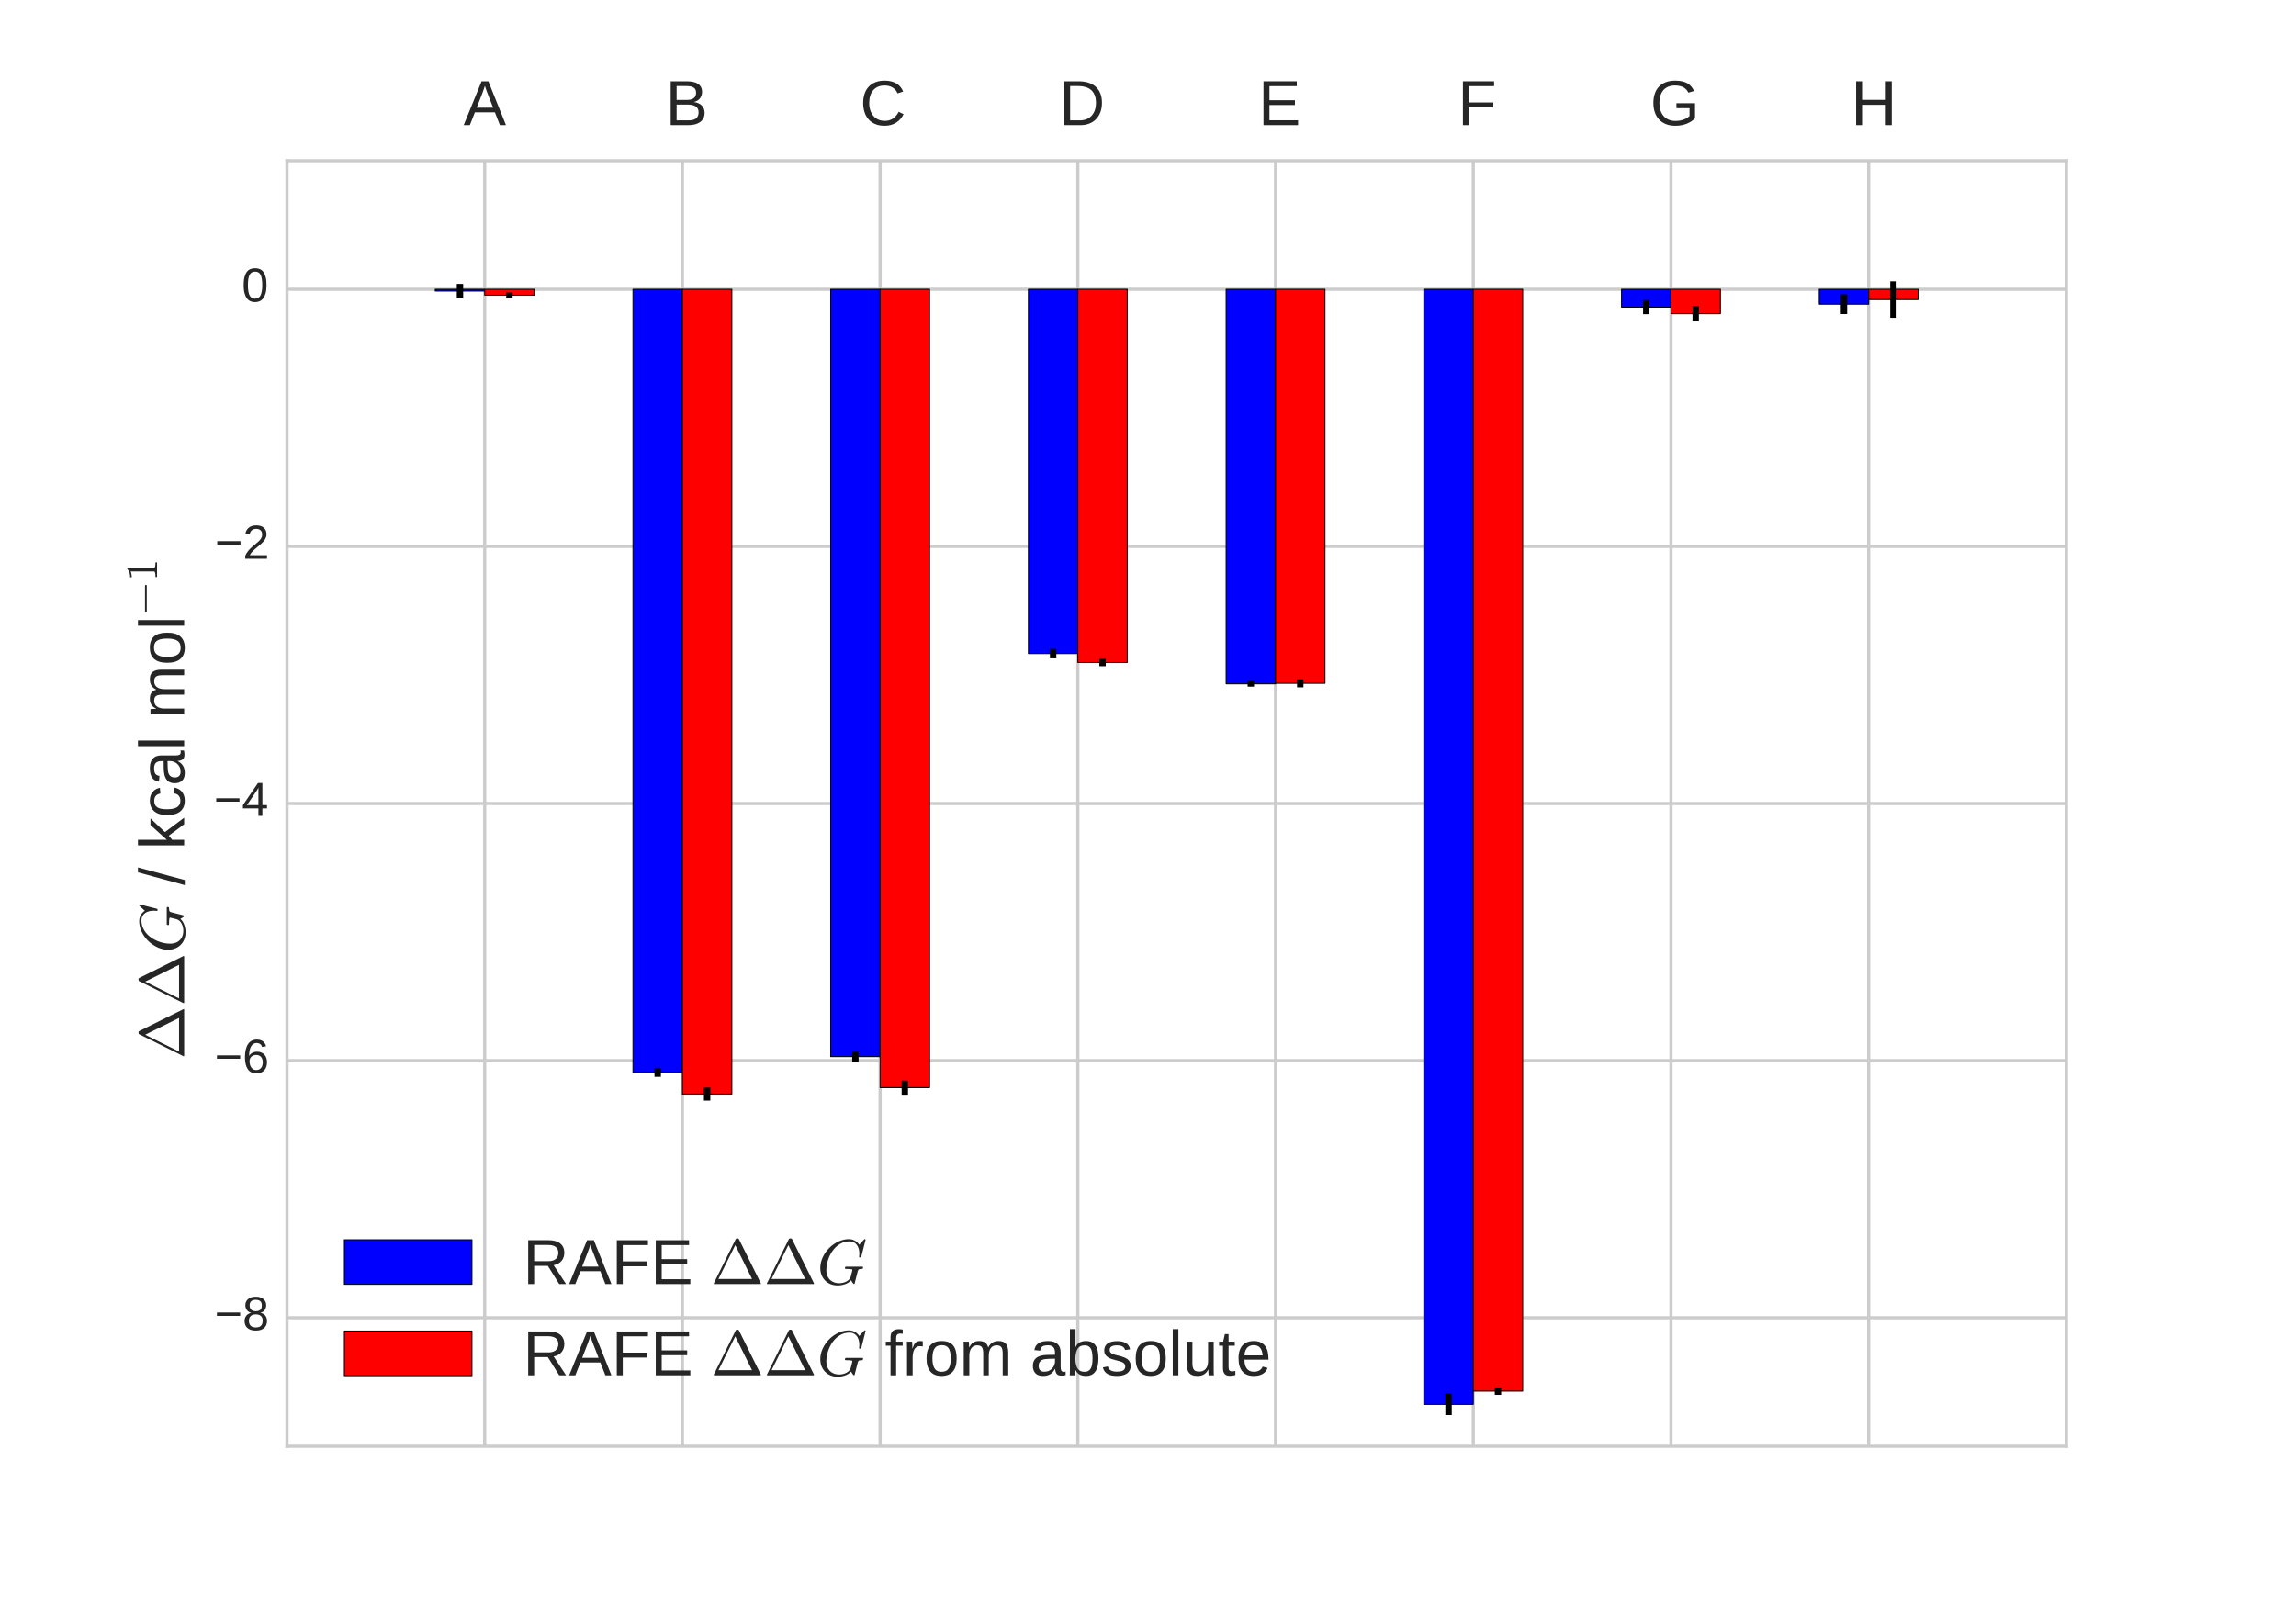 <?xml version="1.0" encoding="utf-8" standalone="no"?>
<!DOCTYPE svg PUBLIC "-//W3C//DTD SVG 1.1//EN"
  "http://www.w3.org/Graphics/SVG/1.1/DTD/svg11.dtd">
<!-- Created with matplotlib (http://matplotlib.org/) -->
<svg height="504pt" version="1.1" viewBox="0 0 720 504" width="720pt" xmlns="http://www.w3.org/2000/svg" xmlns:xlink="http://www.w3.org/1999/xlink">
 <defs>
  <style type="text/css">
*{stroke-linecap:butt;stroke-linejoin:round;}
  </style>
 </defs>
 <g id="figure_1">
  <g id="patch_1">
   <path d="
M0 504
L720 504
L720 0
L0 0
z
" style="fill:#ffffff;"/>
  </g>
  <g id="axes_1">
   <g id="patch_2">
    <path d="
M90 453.6
L648 453.6
L648 50.4
L90 50.4
z
" style="fill:#ffffff;"/>
   </g>
   <g id="matplotlib.axis_1">
    <g id="xtick_1">
     <g id="line2d_1">
      <path clip-path="url(#pac498d0293)" d="
M152 453.6
L152 50.4" style="fill:none;stroke:#cccccc;stroke-linecap:round;"/>
     </g>
     <g id="line2d_2">
      <defs>
       <path d="
M0 0
L0 0" id="m219da94a98" style="stroke:#262626;"/>
      </defs>
      <g>
       <use style="fill:#262626;stroke:#262626;" x="152.0" xlink:href="#m219da94a98" y="50.4"/>
      </g>
     </g>
     <g id="text_1">
      <!-- A -->
      <defs>
       <path d="
M56.984 0
L49.125 20.125
L17.781 20.125
L9.859 0
L0.203 0
L28.266 68.797
L38.875 68.797
L66.5 0
z

M37.5 50.094
Q36.719 52.047 36 54.047
Q35.297 56.062 34.766 57.688
Q34.234 59.328 33.859 60.422
Q33.5 61.531 33.453 61.766
Q33.344 61.531 33 60.406
Q32.672 59.281 32.109 57.609
Q31.547 55.953 30.828 53.953
Q30.125 51.953 29.391 50
L20.609 27.391
L46.344 27.391
z
" id="LiberationSans-41"/>
      </defs>
      <g style="fill:#262626;" transform="translate(145.37 39.25)scale(0.2 -0.2)">
       <use xlink:href="#LiberationSans-41"/>
      </g>
     </g>
    </g>
    <g id="xtick_2">
     <g id="line2d_3">
      <path clip-path="url(#pac498d0293)" d="
M214 453.6
L214 50.4" style="fill:none;stroke:#cccccc;stroke-linecap:round;"/>
     </g>
     <g id="line2d_4">
      <g>
       <use style="fill:#262626;stroke:#262626;" x="214.0" xlink:href="#m219da94a98" y="50.4"/>
      </g>
     </g>
     <g id="text_2">
      <!-- B -->
      <defs>
       <path d="
M61.422 19.391
Q61.422 14.156 59.375 10.469
Q57.328 6.781 53.859 4.469
Q50.391 2.156 45.797 1.078
Q41.219 0 36.141 0
L8.203 0
L8.203 68.797
L33.203 68.797
Q38.922 68.797 43.406 67.844
Q47.906 66.891 51.031 64.844
Q54.156 62.797 55.781 59.641
Q57.422 56.5 57.422 52.094
Q57.422 49.219 56.609 46.672
Q55.812 44.141 54.172 42.062
Q52.547 39.984 50.078 38.5
Q47.609 37.016 44.344 36.281
Q48.484 35.797 51.688 34.375
Q54.891 32.953 57.031 30.75
Q59.188 28.562 60.297 25.656
Q61.422 22.75 61.422 19.391
M48.047 50.984
Q48.047 56.547 44.234 58.938
Q40.438 61.328 33.203 61.328
L17.531 61.328
L17.531 39.547
L33.203 39.547
Q37.312 39.547 40.141 40.344
Q42.969 41.156 44.719 42.641
Q46.484 44.141 47.266 46.234
Q48.047 48.344 48.047 50.984
M52 20.125
Q52 23.391 50.797 25.688
Q49.609 27.984 47.359 29.438
Q45.125 30.906 41.969 31.594
Q38.812 32.281 34.906 32.281
L17.531 32.281
L17.531 7.469
L35.641 7.469
Q39.203 7.469 42.203 8.047
Q45.219 8.641 47.391 10.109
Q49.562 11.578 50.781 14.016
Q52 16.453 52 20.125" id="LiberationSans-42"/>
      </defs>
      <g style="fill:#262626;" transform="translate(208.678 39.25)scale(0.2 -0.2)">
       <use xlink:href="#LiberationSans-42"/>
      </g>
     </g>
    </g>
    <g id="xtick_3">
     <g id="line2d_5">
      <path clip-path="url(#pac498d0293)" d="
M276 453.6
L276 50.4" style="fill:none;stroke:#cccccc;stroke-linecap:round;"/>
     </g>
     <g id="line2d_6">
      <g>
       <use style="fill:#262626;stroke:#262626;" x="276.0" xlink:href="#m219da94a98" y="50.4"/>
      </g>
     </g>
     <g id="text_3">
      <!-- C -->
      <defs>
       <path d="
M38.672 62.203
Q32.812 62.203 28.297 60.25
Q23.781 58.297 20.719 54.688
Q17.672 51.078 16.109 46
Q14.547 40.922 14.547 34.719
Q14.547 28.516 16.234 23.359
Q17.922 18.219 21.062 14.5
Q24.219 10.797 28.781 8.734
Q33.344 6.688 39.062 6.688
Q43.062 6.688 46.359 7.734
Q49.656 8.797 52.312 10.688
Q54.984 12.594 57.078 15.203
Q59.188 17.828 60.797 21
L68.406 17.188
Q66.547 13.328 63.812 10
Q61.078 6.688 57.391 4.25
Q53.719 1.812 49.047 0.406
Q44.391 -0.984 38.625 -0.984
Q30.281 -0.984 24 1.672
Q17.719 4.344 13.5 9.109
Q9.281 13.875 7.172 20.406
Q5.078 26.953 5.078 34.719
Q5.078 42.781 7.297 49.266
Q9.516 55.766 13.781 60.328
Q18.062 64.891 24.312 67.359
Q30.562 69.828 38.578 69.828
Q49.562 69.828 56.938 65.531
Q64.312 61.234 67.781 52.781
L58.938 49.859
Q57.953 52.297 56.297 54.516
Q54.641 56.734 52.141 58.438
Q49.656 60.156 46.312 61.172
Q42.969 62.203 38.672 62.203" id="LiberationSans-43"/>
      </defs>
      <g style="fill:#262626;" transform="translate(269.667 39.25)scale(0.2 -0.2)">
       <use xlink:href="#LiberationSans-43"/>
      </g>
     </g>
    </g>
    <g id="xtick_4">
     <g id="line2d_7">
      <path clip-path="url(#pac498d0293)" d="
M338 453.6
L338 50.4" style="fill:none;stroke:#cccccc;stroke-linecap:round;"/>
     </g>
     <g id="line2d_8">
      <g>
       <use style="fill:#262626;stroke:#262626;" x="338.0" xlink:href="#m219da94a98" y="50.4"/>
      </g>
     </g>
     <g id="text_4">
      <!-- D -->
      <defs>
       <path d="
M67.438 35.109
Q67.438 26.516 64.844 19.938
Q62.25 13.375 57.75 8.953
Q53.266 4.547 47.141 2.266
Q41.016 0 33.938 0
L8.203 0
L8.203 68.797
L30.953 68.797
Q38.922 68.797 45.625 66.812
Q52.344 64.844 57.172 60.719
Q62.016 56.594 64.719 50.234
Q67.438 43.891 67.438 35.109
M58.062 35.109
Q58.062 42.094 56.047 47.047
Q54.047 52 50.438 55.172
Q46.828 58.344 41.797 59.828
Q36.766 61.328 30.766 61.328
L17.531 61.328
L17.531 7.469
L32.859 7.469
Q38.281 7.469 42.891 9.219
Q47.516 10.984 50.875 14.453
Q54.25 17.922 56.156 23.094
Q58.062 28.266 58.062 35.109" id="LiberationSans-44"/>
      </defs>
      <g style="fill:#262626;" transform="translate(332.077 39.25)scale(0.2 -0.2)">
       <use xlink:href="#LiberationSans-44"/>
      </g>
     </g>
    </g>
    <g id="xtick_5">
     <g id="line2d_9">
      <path clip-path="url(#pac498d0293)" d="
M400 453.6
L400 50.4" style="fill:none;stroke:#cccccc;stroke-linecap:round;"/>
     </g>
     <g id="line2d_10">
      <g>
       <use style="fill:#262626;stroke:#262626;" x="400.0" xlink:href="#m219da94a98" y="50.4"/>
      </g>
     </g>
     <g id="text_5">
      <!-- E -->
      <defs>
       <path d="
M8.203 0
L8.203 68.797
L60.406 68.797
L60.406 61.188
L17.531 61.188
L17.531 39.109
L57.469 39.109
L57.469 31.594
L17.531 31.594
L17.531 7.625
L62.406 7.625
L62.406 0
z
" id="LiberationSans-45"/>
      </defs>
      <g style="fill:#262626;" transform="translate(394.58 39.25)scale(0.2 -0.2)">
       <use xlink:href="#LiberationSans-45"/>
      </g>
     </g>
    </g>
    <g id="xtick_6">
     <g id="line2d_11">
      <path clip-path="url(#pac498d0293)" d="
M462 453.6
L462 50.4" style="fill:none;stroke:#cccccc;stroke-linecap:round;"/>
     </g>
     <g id="line2d_12">
      <g>
       <use style="fill:#262626;stroke:#262626;" x="462.0" xlink:href="#m219da94a98" y="50.4"/>
      </g>
     </g>
     <g id="text_6">
      <!-- F -->
      <defs>
       <path d="
M17.531 61.188
L17.531 35.594
L55.906 35.594
L55.906 27.875
L17.531 27.875
L17.531 0
L8.203 0
L8.203 68.797
L57.078 68.797
L57.078 61.188
z
" id="LiberationSans-46"/>
      </defs>
      <g style="fill:#262626;" transform="translate(457.113 39.25)scale(0.2 -0.2)">
       <use xlink:href="#LiberationSans-46"/>
      </g>
     </g>
    </g>
    <g id="xtick_7">
     <g id="line2d_13">
      <path clip-path="url(#pac498d0293)" d="
M524 453.6
L524 50.4" style="fill:none;stroke:#cccccc;stroke-linecap:round;"/>
     </g>
     <g id="line2d_14">
      <g>
       <use style="fill:#262626;stroke:#262626;" x="524.0" xlink:href="#m219da94a98" y="50.4"/>
      </g>
     </g>
     <g id="text_7">
      <!-- G -->
      <defs>
       <path d="
M5.031 34.719
Q5.031 42.781 7.203 49.266
Q9.375 55.766 13.688 60.328
Q18.016 64.891 24.406 67.359
Q30.812 69.828 39.266 69.828
Q45.609 69.828 50.391 68.703
Q55.172 67.578 58.688 65.469
Q62.203 63.375 64.641 60.375
Q67.094 57.375 68.797 53.609
L59.906 50.984
Q58.641 53.516 56.859 55.594
Q55.078 57.672 52.531 59.125
Q50 60.594 46.656 61.391
Q43.312 62.203 39.016 62.203
Q32.766 62.203 28.141 60.25
Q23.531 58.297 20.5 54.688
Q17.484 51.078 15.984 46
Q14.5 40.922 14.5 34.719
Q14.5 28.516 16.109 23.359
Q17.719 18.219 20.891 14.484
Q24.078 10.75 28.781 8.672
Q33.5 6.594 39.703 6.594
Q43.75 6.594 47.172 7.266
Q50.594 7.953 53.344 9.047
Q56.109 10.156 58.203 11.5
Q60.297 12.844 61.719 14.203
L61.719 26.609
L41.156 26.609
L41.156 34.422
L70.312 34.422
L70.312 10.688
Q68.016 8.344 64.906 6.219
Q61.812 4.109 57.953 2.484
Q54.109 0.875 49.516 -0.047
Q44.922 -0.984 39.703 -0.984
Q31 -0.984 24.5 1.672
Q18.016 4.344 13.688 9.109
Q9.375 13.875 7.203 20.406
Q5.031 26.953 5.031 34.719" id="LiberationSans-47"/>
      </defs>
      <g style="fill:#262626;" transform="translate(517.472 39.25)scale(0.2 -0.2)">
       <use xlink:href="#LiberationSans-47"/>
      </g>
     </g>
    </g>
    <g id="xtick_8">
     <g id="line2d_15">
      <path clip-path="url(#pac498d0293)" d="
M586 453.6
L586 50.4" style="fill:none;stroke:#cccccc;stroke-linecap:round;"/>
     </g>
     <g id="line2d_16">
      <g>
       <use style="fill:#262626;stroke:#262626;" x="586.0" xlink:href="#m219da94a98" y="50.4"/>
      </g>
     </g>
     <g id="text_8">
      <!-- H -->
      <defs>
       <path d="
M54.734 0
L54.734 31.891
L17.531 31.891
L17.531 0
L8.203 0
L8.203 68.797
L17.531 68.797
L17.531 39.703
L54.734 39.703
L54.734 68.797
L64.062 68.797
L64.062 0
z
" id="LiberationSans-48"/>
      </defs>
      <g style="fill:#262626;" transform="translate(580.414 39.25)scale(0.2 -0.2)">
       <use xlink:href="#LiberationSans-48"/>
      </g>
     </g>
    </g>
   </g>
   <g id="matplotlib.axis_2">
    <g id="ytick_1">
     <g id="line2d_17">
      <path clip-path="url(#pac498d0293)" d="
M90 413.28
L648 413.28" style="fill:none;stroke:#cccccc;stroke-linecap:round;"/>
     </g>
     <g id="line2d_18">
      <g>
       <use style="fill:#262626;stroke:#262626;" x="90.0" xlink:href="#m219da94a98" y="413.28"/>
      </g>
     </g>
     <g id="line2d_19">
      <g>
       <use style="fill:#262626;stroke:#262626;" x="648.0" xlink:href="#m219da94a98" y="413.28"/>
      </g>
     </g>
     <g id="text_9">
      <!-- −8 -->
      <defs>
       <path d="
M4.938 29.688
L4.938 36.812
L53.516 36.812
L53.516 29.688
z
" id="LiberationSans-2212"/>
       <path d="
M51.266 19.188
Q51.266 14.797 49.875 11.109
Q48.484 7.422 45.625 4.734
Q42.781 2.047 38.328 0.531
Q33.891 -0.984 27.828 -0.984
Q21.781 -0.984 17.359 0.531
Q12.938 2.047 10.031 4.703
Q7.125 7.375 5.734 11.062
Q4.344 14.75 4.344 19.094
Q4.344 22.859 5.484 25.781
Q6.641 28.719 8.562 30.828
Q10.5 32.953 12.969 34.25
Q15.438 35.547 18.062 35.984
L18.062 36.188
Q15.188 36.859 12.906 38.375
Q10.641 39.891 9.094 42.016
Q7.562 44.141 6.75 46.719
Q5.953 49.312 5.953 52.203
Q5.953 55.812 7.344 59
Q8.734 62.203 11.469 64.625
Q14.203 67.047 18.25 68.438
Q22.312 69.828 27.641 69.828
Q33.25 69.828 37.375 68.406
Q41.5 67 44.203 64.578
Q46.922 62.156 48.234 58.938
Q49.562 55.719 49.562 52.094
Q49.562 49.266 48.75 46.672
Q47.953 44.094 46.406 41.969
Q44.875 39.844 42.594 38.344
Q40.328 36.859 37.359 36.281
L37.359 36.078
Q40.328 35.594 42.859 34.297
Q45.406 33.016 47.266 30.891
Q49.125 28.766 50.188 25.828
Q51.266 22.906 51.266 19.188
M40.438 51.609
Q40.438 54.203 39.766 56.344
Q39.109 58.5 37.594 60.031
Q36.078 61.578 33.641 62.422
Q31.203 63.281 27.641 63.281
Q24.172 63.281 21.781 62.422
Q19.391 61.578 17.844 60.031
Q16.312 58.5 15.625 56.344
Q14.938 54.203 14.938 51.609
Q14.938 49.562 15.469 47.406
Q16.016 45.266 17.422 43.5
Q18.844 41.75 21.328 40.625
Q23.828 39.5 27.734 39.5
Q31.891 39.5 34.406 40.625
Q36.922 41.75 38.25 43.5
Q39.594 45.266 40.016 47.406
Q40.438 49.562 40.438 51.609
M42.141 20.016
Q42.141 22.516 41.453 24.828
Q40.766 27.156 39.109 28.938
Q37.453 30.719 34.641 31.812
Q31.844 32.906 27.641 32.906
Q23.781 32.906 21.062 31.812
Q18.359 30.719 16.672 28.906
Q14.984 27.094 14.203 24.719
Q13.422 22.359 13.422 19.828
Q13.422 16.656 14.203 14.031
Q14.984 11.422 16.688 9.547
Q18.406 7.672 21.188 6.641
Q23.969 5.609 27.938 5.609
Q31.938 5.609 34.672 6.641
Q37.406 7.672 39.062 9.547
Q40.719 11.422 41.422 14.078
Q42.141 16.75 42.141 20.016" id="LiberationSans-38"/>
      </defs>
      <g style="fill:#262626;" transform="translate(67.29 417.159)scale(0.15 -0.15)">
       <use xlink:href="#LiberationSans-2212"/>
       <use x="58.398" xlink:href="#LiberationSans-38"/>
      </g>
     </g>
    </g>
    <g id="ytick_2">
     <g id="line2d_20">
      <path clip-path="url(#pac498d0293)" d="
M90 332.64
L648 332.64" style="fill:none;stroke:#cccccc;stroke-linecap:round;"/>
     </g>
     <g id="line2d_21">
      <g>
       <use style="fill:#262626;stroke:#262626;" x="90.0" xlink:href="#m219da94a98" y="332.64"/>
      </g>
     </g>
     <g id="line2d_22">
      <g>
       <use style="fill:#262626;stroke:#262626;" x="648.0" xlink:href="#m219da94a98" y="332.64"/>
      </g>
     </g>
     <g id="text_10">
      <!-- −6 -->
      <defs>
       <path d="
M51.219 22.516
Q51.219 17.328 49.781 13
Q48.344 8.688 45.531 5.578
Q42.719 2.484 38.562 0.75
Q34.422 -0.984 29 -0.984
Q23 -0.984 18.5 1.312
Q14.016 3.609 11.031 7.922
Q8.062 12.25 6.562 18.531
Q5.078 24.812 5.078 32.812
Q5.078 42 6.766 48.922
Q8.453 55.859 11.625 60.5
Q14.797 65.141 19.359 67.484
Q23.922 69.828 29.688 69.828
Q33.203 69.828 36.281 69.094
Q39.359 68.359 41.875 66.719
Q44.391 65.094 46.281 62.406
Q48.188 59.719 49.312 55.812
L40.922 54.297
Q39.547 58.734 36.547 60.719
Q33.547 62.703 29.594 62.703
Q25.984 62.703 23.047 60.984
Q20.125 59.281 18.062 55.875
Q16.016 52.484 14.906 47.359
Q13.812 42.234 13.812 35.406
Q16.219 39.844 20.562 42.156
Q24.906 44.484 30.516 44.484
Q35.203 44.484 39.016 42.969
Q42.828 41.453 45.531 38.594
Q48.25 35.75 49.734 31.672
Q51.219 27.594 51.219 22.516
M42.281 22.125
Q42.281 25.688 41.406 28.562
Q40.531 31.453 38.766 33.469
Q37.016 35.5 34.422 36.594
Q31.844 37.703 28.422 37.703
Q26.031 37.703 23.578 36.984
Q21.141 36.281 19.156 34.688
Q17.188 33.109 15.938 30.516
Q14.703 27.938 14.703 24.219
Q14.703 20.406 15.672 17.109
Q16.656 13.812 18.484 11.375
Q20.312 8.938 22.891 7.516
Q25.484 6.109 28.719 6.109
Q31.891 6.109 34.406 7.203
Q36.922 8.297 38.672 10.375
Q40.438 12.453 41.359 15.422
Q42.281 18.406 42.281 22.125" id="LiberationSans-36"/>
      </defs>
      <g style="fill:#262626;" transform="translate(67.297 336.519)scale(0.15 -0.15)">
       <use xlink:href="#LiberationSans-2212"/>
       <use x="58.398" xlink:href="#LiberationSans-36"/>
      </g>
     </g>
    </g>
    <g id="ytick_3">
     <g id="line2d_23">
      <path clip-path="url(#pac498d0293)" d="
M90 252
L648 252" style="fill:none;stroke:#cccccc;stroke-linecap:round;"/>
     </g>
     <g id="line2d_24">
      <g>
       <use style="fill:#262626;stroke:#262626;" x="90.0" xlink:href="#m219da94a98" y="252.0"/>
      </g>
     </g>
     <g id="line2d_25">
      <g>
       <use style="fill:#262626;stroke:#262626;" x="648.0" xlink:href="#m219da94a98" y="252.0"/>
      </g>
     </g>
     <g id="text_11">
      <!-- −4 -->
      <defs>
       <path d="
M43.016 15.578
L43.016 0
L34.719 0
L34.719 15.578
L2.297 15.578
L2.297 22.406
L33.797 68.797
L43.016 68.797
L43.016 22.516
L52.688 22.516
L52.688 15.578
z

M34.719 58.891
Q34.625 58.641 34.234 57.938
Q33.844 57.234 33.344 56.344
Q32.859 55.469 32.344 54.562
Q31.844 53.656 31.453 53.078
L13.812 27.094
Q13.578 26.703 13.109 26.062
Q12.641 25.438 12.156 24.781
Q11.672 24.125 11.172 23.484
Q10.688 22.859 10.406 22.516
L34.719 22.516
z
" id="LiberationSans-34"/>
      </defs>
      <g style="fill:#262626;" transform="translate(67.077 255.879)scale(0.15 -0.15)">
       <use xlink:href="#LiberationSans-2212"/>
       <use x="58.398" xlink:href="#LiberationSans-34"/>
      </g>
     </g>
    </g>
    <g id="ytick_4">
     <g id="line2d_26">
      <path clip-path="url(#pac498d0293)" d="
M90 171.36
L648 171.36" style="fill:none;stroke:#cccccc;stroke-linecap:round;"/>
     </g>
     <g id="line2d_27">
      <g>
       <use style="fill:#262626;stroke:#262626;" x="90.0" xlink:href="#m219da94a98" y="171.36"/>
      </g>
     </g>
     <g id="line2d_28">
      <g>
       <use style="fill:#262626;stroke:#262626;" x="648.0" xlink:href="#m219da94a98" y="171.36"/>
      </g>
     </g>
     <g id="text_12">
      <!-- −2 -->
      <defs>
       <path d="
M5.031 0
L5.031 6.203
Q7.516 11.922 11.109 16.281
Q14.703 20.656 18.656 24.188
Q22.609 27.734 26.484 30.766
Q30.375 33.797 33.5 36.812
Q36.625 39.844 38.547 43.156
Q40.484 46.484 40.484 50.688
Q40.484 53.609 39.594 55.828
Q38.719 58.062 37.062 59.562
Q35.406 61.078 33.078 61.828
Q30.766 62.594 27.938 62.594
Q25.297 62.594 22.969 61.859
Q20.656 61.141 18.844 59.672
Q17.047 58.203 15.891 56.031
Q14.75 53.859 14.406 50.984
L5.422 51.812
Q5.859 55.516 7.469 58.781
Q9.078 62.062 11.906 64.531
Q14.75 67 18.719 68.406
Q22.703 69.828 27.938 69.828
Q33.062 69.828 37.062 68.609
Q41.062 67.391 43.812 64.984
Q46.578 62.594 48.047 59.078
Q49.516 55.562 49.516 50.984
Q49.516 47.516 48.266 44.391
Q47.016 41.266 44.938 38.422
Q42.875 35.594 40.141 32.953
Q37.406 30.328 34.422 27.812
Q31.453 25.297 28.422 22.828
Q25.391 20.359 22.719 17.859
Q20.062 15.375 17.969 12.812
Q15.875 10.25 14.703 7.469
L50.594 7.469
L50.594 0
z
" id="LiberationSans-32"/>
      </defs>
      <g style="fill:#262626;" transform="translate(67.391 175.239)scale(0.15 -0.15)">
       <use xlink:href="#LiberationSans-2212"/>
       <use x="58.398" xlink:href="#LiberationSans-32"/>
      </g>
     </g>
    </g>
    <g id="ytick_5">
     <g id="line2d_29">
      <path clip-path="url(#pac498d0293)" d="
M90 90.72
L648 90.72" style="fill:none;stroke:#cccccc;stroke-linecap:round;"/>
     </g>
     <g id="line2d_30">
      <g>
       <use style="fill:#262626;stroke:#262626;" x="90.0" xlink:href="#m219da94a98" y="90.72"/>
      </g>
     </g>
     <g id="line2d_31">
      <g>
       <use style="fill:#262626;stroke:#262626;" x="648.0" xlink:href="#m219da94a98" y="90.72"/>
      </g>
     </g>
     <g id="text_13">
      <!-- 0 -->
      <defs>
       <path d="
M51.703 34.422
Q51.703 24.516 49.828 17.75
Q47.953 10.984 44.703 6.812
Q41.453 2.641 37.062 0.828
Q32.672 -0.984 27.688 -0.984
Q22.656 -0.984 18.312 0.828
Q13.969 2.641 10.766 6.781
Q7.562 10.938 5.734 17.703
Q3.906 24.469 3.906 34.422
Q3.906 44.828 5.734 51.641
Q7.562 58.453 10.781 62.5
Q14.016 66.547 18.406 68.188
Q22.797 69.828 27.984 69.828
Q32.906 69.828 37.219 68.188
Q41.547 66.547 44.766 62.5
Q48 58.453 49.844 51.641
Q51.703 44.828 51.703 34.422
M42.781 34.422
Q42.781 42.625 41.797 48.062
Q40.828 53.516 38.922 56.766
Q37.016 60.016 34.25 61.359
Q31.5 62.703 27.984 62.703
Q24.266 62.703 21.438 61.328
Q18.609 59.969 16.672 56.719
Q14.75 53.469 13.766 48.016
Q12.797 42.578 12.797 34.422
Q12.797 26.516 13.797 21.094
Q14.797 15.672 16.719 12.375
Q18.656 9.078 21.438 7.641
Q24.219 6.203 27.781 6.203
Q31.25 6.203 34.031 7.641
Q36.812 9.078 38.734 12.375
Q40.672 15.672 41.719 21.094
Q42.781 26.516 42.781 34.422" id="LiberationSans-30"/>
      </defs>
      <g style="fill:#262626;" transform="translate(75.83 94.599)scale(0.15 -0.15)">
       <use xlink:href="#LiberationSans-30"/>
      </g>
     </g>
    </g>
    <g id="text_14">
     <!-- $\Delta\Delta G$ / kcal mol$^{-1}$ -->
     <defs>
      <path d="
M37.5 0
L37.5 33.5
Q37.5 37.359 37.016 39.938
Q36.531 42.531 35.375 44.109
Q34.234 45.703 32.375 46.359
Q30.516 47.016 27.828 47.016
Q25.047 47.016 22.797 45.922
Q20.562 44.828 18.969 42.75
Q17.391 40.672 16.531 37.625
Q15.672 34.578 15.672 30.609
L15.672 0
L6.938 0
L6.938 41.547
Q6.938 43.219 6.906 45.047
Q6.891 46.875 6.828 48.5
Q6.781 50.141 6.734 51.312
Q6.688 52.484 6.641 52.828
L14.938 52.828
Q14.984 52.594 15.031 51.516
Q15.094 50.438 15.156 49.047
Q15.234 47.656 15.281 46.219
Q15.328 44.781 15.328 43.797
L15.484 43.797
Q16.656 46.094 18.016 47.953
Q19.391 49.812 21.219 51.094
Q23.047 52.391 25.406 53.094
Q27.781 53.812 30.906 53.812
Q36.922 53.812 40.406 51.422
Q43.891 49.031 45.266 43.797
L45.406 43.797
Q46.578 46.094 48.047 47.953
Q49.516 49.812 51.469 51.094
Q53.422 52.391 55.859 53.094
Q58.297 53.812 61.422 53.812
Q65.438 53.812 68.328 52.734
Q71.234 51.656 73.094 49.406
Q74.953 47.172 75.828 43.625
Q76.703 40.094 76.703 35.203
L76.703 0
L68.016 0
L68.016 33.5
Q68.016 37.359 67.531 39.938
Q67.047 42.531 65.891 44.109
Q64.75 45.703 62.891 46.359
Q61.031 47.016 58.344 47.016
Q55.562 47.016 53.312 45.969
Q51.078 44.922 49.484 42.875
Q47.906 40.828 47.047 37.75
Q46.188 34.672 46.188 30.609
L46.188 0
z
" id="LiberationSans-6d"/>
      <path d="
M9.281 0
L9.281 3.516
Q21.781 3.516 21.781 6.688
L21.781 59.188
Q16.609 56.688 8.688 56.688
L8.688 60.203
Q20.953 60.203 27.203 66.609
L28.609 66.609
Q28.953 66.609 29.266 66.328
Q29.594 66.062 29.594 65.719
L29.594 6.688
Q29.594 3.516 42.094 3.516
L42.094 0
z
" id="Cmr10-31"/>
      <path d="
M10.203 23
Q9.375 23 8.828 23.625
Q8.297 24.266 8.297 25
Q8.297 25.734 8.828 26.359
Q9.375 27 10.203 27
L67.578 27
Q68.359 27 68.875 26.359
Q69.391 25.734 69.391 25
Q69.391 24.266 68.875 23.625
Q68.359 23 67.578 23
z
" id="Cmsy10-a1"/>
      <path d="
M20.219 -0.984
Q12.25 -0.984 8.25 3.219
Q4.25 7.422 4.25 14.75
Q4.25 19.969 6.219 23.312
Q8.203 26.656 11.391 28.562
Q14.594 30.469 18.688 31.203
Q22.797 31.938 27.047 32.031
L38.922 32.234
L38.922 35.109
Q38.922 38.375 38.234 40.672
Q37.547 42.969 36.125 44.375
Q34.719 45.797 32.594 46.453
Q30.469 47.125 27.594 47.125
Q25.047 47.125 23 46.75
Q20.953 46.391 19.438 45.438
Q17.922 44.484 16.984 42.844
Q16.062 41.219 15.766 38.719
L6.594 39.547
Q7.078 42.672 8.438 45.281
Q9.812 47.906 12.328 49.797
Q14.844 51.703 18.625 52.75
Q22.406 53.812 27.781 53.812
Q37.75 53.812 42.766 49.234
Q47.797 44.672 47.797 36.031
L47.797 13.281
Q47.797 9.375 48.828 7.391
Q49.859 5.422 52.734 5.422
Q53.469 5.422 54.203 5.516
Q54.938 5.609 55.609 5.766
L55.609 0.297
Q53.953 -0.094 52.312 -0.281
Q50.688 -0.484 48.828 -0.484
Q46.344 -0.484 44.562 0.172
Q42.781 0.828 41.656 2.172
Q40.531 3.516 39.938 5.484
Q39.359 7.469 39.203 10.109
L38.922 10.109
Q37.5 7.562 35.812 5.516
Q34.125 3.469 31.875 2.031
Q29.641 0.594 26.781 -0.188
Q23.922 -0.984 20.219 -0.984
M22.219 5.609
Q26.422 5.609 29.562 7.141
Q32.719 8.688 34.781 11.078
Q36.859 13.484 37.891 16.312
Q38.922 19.141 38.922 21.734
L38.922 26.078
L29.297 25.875
Q26.078 25.828 23.172 25.406
Q20.266 25 18.062 23.781
Q15.875 22.562 14.578 20.359
Q13.281 18.172 13.281 14.594
Q13.281 10.297 15.594 7.953
Q17.922 5.609 22.219 5.609" id="LiberationSans-61"/>
      <path d="
M13.422 26.656
Q13.422 22.125 14.078 18.312
Q14.75 14.5 16.312 11.734
Q17.875 8.984 20.438 7.469
Q23 5.953 26.766 5.953
Q31.453 5.953 34.594 8.484
Q37.75 11.031 38.484 16.312
L47.359 15.719
Q46.922 12.453 45.453 9.422
Q44 6.391 41.484 4.094
Q38.969 1.812 35.344 0.406
Q31.734 -0.984 27 -0.984
Q20.797 -0.984 16.453 1.109
Q12.109 3.219 9.391 6.906
Q6.688 10.594 5.469 15.594
Q4.25 20.609 4.25 26.469
Q4.25 31.781 5.125 35.859
Q6 39.938 7.594 42.984
Q9.188 46.047 11.328 48.125
Q13.484 50.203 15.984 51.438
Q18.5 52.688 21.281 53.25
Q24.078 53.812 26.906 53.812
Q31.344 53.812 34.812 52.594
Q38.281 51.375 40.797 49.25
Q43.312 47.125 44.875 44.234
Q46.438 41.359 47.078 38.031
L38.031 37.359
Q37.359 41.75 34.562 44.328
Q31.781 46.922 26.656 46.922
Q22.906 46.922 20.391 45.672
Q17.875 44.438 16.312 41.922
Q14.75 39.406 14.078 35.594
Q13.422 31.781 13.422 26.656" id="LiberationSans-63"/>
      <path d="
M5.422 0
Q4.594 0 4.594 0.781
Q4.641 0.875 4.656 0.922
Q4.688 0.984 4.688 1.125
L39.109 70.516
Q39.547 71.578 40.922 71.578
L42.281 71.578
Q43.656 71.578 44.094 70.516
L78.516 1.125
Q78.562 1.031 78.578 0.953
Q78.609 0.875 78.609 0.781
Q78.609 0 77.781 0
z

M12.016 8.016
L64.703 8.016
L38.375 61.078
z
" id="Cmr10-a2"/>
      <path d="
M0 -0.984
L20.062 72.469
L27.781 72.469
L7.906 -0.984
z
" id="LiberationSans-2f"/>
      <path d="
M14.594 21.922
Q14.594 15.719 17.062 11.047
Q19.531 6.391 24.172 3.844
Q28.812 1.312 34.906 1.312
Q40.875 1.312 46.234 4.125
Q51.609 6.938 52.984 12.203
L55.172 20.797
Q55.219 21.094 55.266 21.406
Q55.328 21.734 55.328 21.922
Q55.328 22.953 54.688 23.094
Q52.203 23.781 44.672 23.781
Q43.703 23.781 43.703 25.094
Q44 26.312 44.234 26.797
Q44.484 27.297 45.406 27.297
L71.188 27.297
Q72.219 27.297 72.219 25.984
Q72.172 25.734 72.016 25.141
Q71.875 24.562 71.625 24.172
Q71.391 23.781 70.906 23.781
Q67.578 23.781 66.031 23.234
Q64.5 22.703 63.922 20.406
L61.719 11.812
L58.891 0.688
Q58.734 0 58.016 0
Q57.172 0 55.609 2.25
Q54.047 4.5 53.422 6
Q49.953 1.906 44.141 -0.141
Q38.328 -2.203 32.172 -2.203
Q24.422 -2.203 18.188 1.312
Q11.969 4.828 8.516 11.078
Q5.078 17.328 5.078 25.203
Q5.078 33.594 8.812 41.766
Q12.547 49.953 18.938 56.422
Q25.344 62.891 33.469 66.703
Q41.609 70.516 49.906 70.516
Q53.219 70.516 56.266 69.484
Q59.328 68.453 61.938 66.422
Q64.547 64.406 66.219 61.719
L74.125 70.312
Q74.125 70.516 74.609 70.516
L75.203 70.516
Q75.594 70.516 75.859 70.188
Q76.125 69.875 76.125 69.484
L69.281 42.484
Q69.281 41.797 68.5 41.797
L66.703 41.797
Q65.922 41.797 65.922 42.922
Q66.312 45.125 66.312 48.094
Q66.312 53.031 64.641 57.375
Q62.984 61.719 59.469 64.359
Q55.953 67 50.875 67
Q42.828 67 35.984 62.922
Q29.156 58.844 24.406 52.141
Q19.672 45.453 17.125 37.438
Q14.594 29.438 14.594 21.922" id="Cmmi10-47"/>
      <path d="
M51.422 26.469
Q51.422 12.594 45.312 5.797
Q39.203 -0.984 27.594 -0.984
Q22.078 -0.984 17.719 0.672
Q13.375 2.344 10.375 5.766
Q7.375 9.188 5.781 14.328
Q4.203 19.484 4.203 26.469
Q4.203 53.812 27.875 53.812
Q34.031 53.812 38.5 52.094
Q42.969 50.391 45.828 46.969
Q48.688 43.562 50.047 38.422
Q51.422 33.297 51.422 26.469
M42.188 26.469
Q42.188 32.625 41.234 36.625
Q40.281 40.625 38.453 43.016
Q36.625 45.406 33.984 46.359
Q31.344 47.312 28.031 47.312
Q24.656 47.312 21.938 46.312
Q19.234 45.312 17.328 42.891
Q15.438 40.484 14.422 36.469
Q13.422 32.469 13.422 26.469
Q13.422 20.312 14.5 16.281
Q15.578 12.25 17.453 9.859
Q19.344 7.469 21.906 6.484
Q24.469 5.516 27.484 5.516
Q30.859 5.516 33.594 6.469
Q36.328 7.422 38.234 9.812
Q40.141 12.203 41.156 16.25
Q42.188 20.312 42.188 26.469" id="LiberationSans-6f"/>
      <path d="
M39.844 0
L21.969 24.125
L15.531 18.797
L15.531 0
L6.734 0
L6.734 72.469
L15.531 72.469
L15.531 27.203
L38.719 52.828
L49.031 52.828
L27.594 30.125
L50.141 0
z
" id="LiberationSans-6b"/>
      <path d="
M6.734 0
L6.734 72.469
L15.531 72.469
L15.531 0
z
" id="LiberationSans-6c"/>
      <path id="LiberationSans-20"/>
     </defs>
     <g style="fill:#262626;" transform="translate(57.927 332.2)rotate(-90.0)scale(0.2 -0.2)">
      <use transform="translate(0.0 0.858)" xlink:href="#Cmr10-a2"/>
      <use transform="translate(83.301 0.858)" xlink:href="#Cmr10-a2"/>
      <use transform="translate(166.602 0.858)" xlink:href="#Cmmi10-47"/>
      <use transform="translate(245.215 0.858)" xlink:href="#LiberationSans-20"/>
      <use transform="translate(272.998 0.858)" xlink:href="#LiberationSans-2f"/>
      <use transform="translate(300.781 0.858)" xlink:href="#LiberationSans-20"/>
      <use transform="translate(328.564 0.858)" xlink:href="#LiberationSans-6b"/>
      <use transform="translate(378.564 0.858)" xlink:href="#LiberationSans-63"/>
      <use transform="translate(428.564 0.858)" xlink:href="#LiberationSans-61"/>
      <use transform="translate(484.18 0.858)" xlink:href="#LiberationSans-6c"/>
      <use transform="translate(506.396 0.858)" xlink:href="#LiberationSans-20"/>
      <use transform="translate(534.18 0.858)" xlink:href="#LiberationSans-6d"/>
      <use transform="translate(617.48 0.858)" xlink:href="#LiberationSans-6f"/>
      <use transform="translate(673.096 0.858)" xlink:href="#LiberationSans-6c"/>
      <use transform="translate(695.312 43.373)scale(0.7)" xlink:href="#Cmsy10-a1"/>
      <use transform="translate(749.692 43.373)scale(0.7)" xlink:href="#Cmr10-31"/>
     </g>
    </g>
   </g>
   <g id="patch_3">
    <path clip-path="url(#pac498d0293)" d="
M136.5 91.284
L152 91.284
L152 90.72
L136.5 90.72
z
" style="fill:#0000ff;stroke:#000000;stroke-linejoin:miter;stroke-width:0.3;"/>
   </g>
   <g id="patch_4">
    <path clip-path="url(#pac498d0293)" d="
M152 92.575
L167.5 92.575
L167.5 90.72
L152 90.72
z
" style="fill:#ff0000;stroke:#000000;stroke-linejoin:miter;stroke-width:0.3;"/>
   </g>
   <g id="patch_5">
    <path clip-path="url(#pac498d0293)" d="
M198.5 336.309
L214 336.309
L214 90.72
L198.5 90.72
z
" style="fill:#0000ff;stroke:#000000;stroke-linejoin:miter;stroke-width:0.3;"/>
   </g>
   <g id="patch_6">
    <path clip-path="url(#pac498d0293)" d="
M214 343.123
L229.5 343.123
L229.5 90.72
L214 90.72
z
" style="fill:#ff0000;stroke:#000000;stroke-linejoin:miter;stroke-width:0.3;"/>
   </g>
   <g id="patch_7">
    <path clip-path="url(#pac498d0293)" d="
M260.5 331.39
L276 331.39
L276 90.72
L260.5 90.72
z
" style="fill:#0000ff;stroke:#000000;stroke-linejoin:miter;stroke-width:0.3;"/>
   </g>
   <g id="patch_8">
    <path clip-path="url(#pac498d0293)" d="
M276 341.107
L291.5 341.107
L291.5 90.72
L276 90.72
z
" style="fill:#ff0000;stroke:#000000;stroke-linejoin:miter;stroke-width:0.3;"/>
   </g>
   <g id="patch_9">
    <path clip-path="url(#pac498d0293)" d="
M322.5 204.987
L338 204.987
L338 90.72
L322.5 90.72
z
" style="fill:#0000ff;stroke:#000000;stroke-linejoin:miter;stroke-width:0.3;"/>
   </g>
   <g id="patch_10">
    <path clip-path="url(#pac498d0293)" d="
M338 207.769
L353.5 207.769
L353.5 90.72
L338 90.72
z
" style="fill:#ff0000;stroke:#000000;stroke-linejoin:miter;stroke-width:0.3;"/>
   </g>
   <g id="patch_11">
    <path clip-path="url(#pac498d0293)" d="
M384.5 214.462
L400 214.462
L400 90.72
L384.5 90.72
z
" style="fill:#0000ff;stroke:#000000;stroke-linejoin:miter;stroke-width:0.3;"/>
   </g>
   <g id="patch_12">
    <path clip-path="url(#pac498d0293)" d="
M400 214.301
L415.5 214.301
L415.5 90.72
L400 90.72
z
" style="fill:#ff0000;stroke:#000000;stroke-linejoin:miter;stroke-width:0.3;"/>
   </g>
   <g id="patch_13">
    <path clip-path="url(#pac498d0293)" d="
M446.5 440.456
L462 440.456
L462 90.72
L446.5 90.72
z
" style="fill:#0000ff;stroke:#000000;stroke-linejoin:miter;stroke-width:0.3;"/>
   </g>
   <g id="patch_14">
    <path clip-path="url(#pac498d0293)" d="
M462 436.303
L477.5 436.303
L477.5 90.72
L462 90.72
z
" style="fill:#ff0000;stroke:#000000;stroke-linejoin:miter;stroke-width:0.3;"/>
   </g>
   <g id="patch_15">
    <path clip-path="url(#pac498d0293)" d="
M508.5 96.325
L524 96.325
L524 90.72
L508.5 90.72
z
" style="fill:#0000ff;stroke:#000000;stroke-linejoin:miter;stroke-width:0.3;"/>
   </g>
   <g id="patch_16">
    <path clip-path="url(#pac498d0293)" d="
M524 98.381
L539.5 98.381
L539.5 90.72
L524 90.72
z
" style="fill:#ff0000;stroke:#000000;stroke-linejoin:miter;stroke-width:0.3;"/>
   </g>
   <g id="patch_17">
    <path clip-path="url(#pac498d0293)" d="
M570.5 95.397
L586 95.397
L586 90.72
L570.5 90.72
z
" style="fill:#0000ff;stroke:#000000;stroke-linejoin:miter;stroke-width:0.3;"/>
   </g>
   <g id="patch_18">
    <path clip-path="url(#pac498d0293)" d="
M586 93.946
L601.5 93.946
L601.5 90.72
L586 90.72
z
" style="fill:#ff0000;stroke:#000000;stroke-linejoin:miter;stroke-width:0.3;"/>
   </g>
   <g id="LineCollection_1">
    <path clip-path="url(#pac498d0293)" d="
M144.25 93.542
L144.25 89.027" style="fill:none;stroke:#000000;stroke-width:2.0;"/>
   </g>
   <g id="LineCollection_2">
    <path clip-path="url(#pac498d0293)" d="
M159.75 93.421
L159.75 91.728" style="fill:none;stroke:#000000;stroke-width:2.0;"/>
   </g>
   <g id="LineCollection_3">
    <path clip-path="url(#pac498d0293)" d="
M206.25 337.72
L206.25 334.898" style="fill:none;stroke:#000000;stroke-width:2.0;"/>
   </g>
   <g id="LineCollection_4">
    <path clip-path="url(#pac498d0293)" d="
M221.75 345.18
L221.75 341.067" style="fill:none;stroke:#000000;stroke-width:2.0;"/>
   </g>
   <g id="LineCollection_5">
    <path clip-path="url(#pac498d0293)" d="
M268.25 333.084
L268.25 329.697" style="fill:none;stroke:#000000;stroke-width:2.0;"/>
   </g>
   <g id="LineCollection_6">
    <path clip-path="url(#pac498d0293)" d="
M283.75 343.325
L283.75 338.89" style="fill:none;stroke:#000000;stroke-width:2.0;"/>
   </g>
   <g id="LineCollection_7">
    <path clip-path="url(#pac498d0293)" d="
M330.25 206.479
L330.25 203.495" style="fill:none;stroke:#000000;stroke-width:2.0;"/>
   </g>
   <g id="LineCollection_8">
    <path clip-path="url(#pac498d0293)" d="
M345.75 208.938
L345.75 206.6" style="fill:none;stroke:#000000;stroke-width:2.0;"/>
   </g>
   <g id="LineCollection_9">
    <path clip-path="url(#pac498d0293)" d="
M392.25 215.349
L392.25 213.575" style="fill:none;stroke:#000000;stroke-width:2.0;"/>
   </g>
   <g id="LineCollection_10">
    <path clip-path="url(#pac498d0293)" d="
M407.75 215.551
L407.75 213.051" style="fill:none;stroke:#000000;stroke-width:2.0;"/>
   </g>
   <g id="LineCollection_11">
    <path clip-path="url(#pac498d0293)" d="
M454.25 443.802
L454.25 437.109" style="fill:none;stroke:#000000;stroke-width:2.0;"/>
   </g>
   <g id="LineCollection_12">
    <path clip-path="url(#pac498d0293)" d="
M469.75 437.472
L469.75 435.133" style="fill:none;stroke:#000000;stroke-width:2.0;"/>
   </g>
   <g id="LineCollection_13">
    <path clip-path="url(#pac498d0293)" d="
M516.25 98.542
L516.25 94.107" style="fill:none;stroke:#000000;stroke-width:2.0;"/>
   </g>
   <g id="LineCollection_14">
    <path clip-path="url(#pac498d0293)" d="
M531.75 100.8
L531.75 95.962" style="fill:none;stroke:#000000;stroke-width:2.0;"/>
   </g>
   <g id="LineCollection_15">
    <path clip-path="url(#pac498d0293)" d="
M578.25 98.502
L578.25 92.293" style="fill:none;stroke:#000000;stroke-width:2.0;"/>
   </g>
   <g id="LineCollection_16">
    <path clip-path="url(#pac498d0293)" d="
M593.75 99.671
L593.75 88.22" style="fill:none;stroke:#000000;stroke-width:2.0;"/>
   </g>
   <g id="line2d_32">
    <defs>
     <path d="
M3 1.83697e-16
L-3 -1.83697e-16" id="md9408d3391"/>
    </defs>
    <g clip-path="url(#pac498d0293)">
     <use x="144.25" xlink:href="#md9408d3391" y="93.542"/>
    </g>
   </g>
   <g id="line2d_33">
    <g clip-path="url(#pac498d0293)">
     <use x="144.25" xlink:href="#md9408d3391" y="89.027"/>
    </g>
   </g>
   <g id="line2d_34">
    <g clip-path="url(#pac498d0293)">
     <use x="159.75" xlink:href="#md9408d3391" y="93.421"/>
    </g>
   </g>
   <g id="line2d_35">
    <g clip-path="url(#pac498d0293)">
     <use x="159.75" xlink:href="#md9408d3391" y="91.728"/>
    </g>
   </g>
   <g id="line2d_36">
    <g clip-path="url(#pac498d0293)">
     <use x="206.25" xlink:href="#md9408d3391" y="337.72"/>
    </g>
   </g>
   <g id="line2d_37">
    <g clip-path="url(#pac498d0293)">
     <use x="206.25" xlink:href="#md9408d3391" y="334.898"/>
    </g>
   </g>
   <g id="line2d_38">
    <g clip-path="url(#pac498d0293)">
     <use x="221.75" xlink:href="#md9408d3391" y="345.18"/>
    </g>
   </g>
   <g id="line2d_39">
    <g clip-path="url(#pac498d0293)">
     <use x="221.75" xlink:href="#md9408d3391" y="341.067"/>
    </g>
   </g>
   <g id="line2d_40">
    <g clip-path="url(#pac498d0293)">
     <use x="268.25" xlink:href="#md9408d3391" y="333.084"/>
    </g>
   </g>
   <g id="line2d_41">
    <g clip-path="url(#pac498d0293)">
     <use x="268.25" xlink:href="#md9408d3391" y="329.697"/>
    </g>
   </g>
   <g id="line2d_42">
    <g clip-path="url(#pac498d0293)">
     <use x="283.75" xlink:href="#md9408d3391" y="343.325"/>
    </g>
   </g>
   <g id="line2d_43">
    <g clip-path="url(#pac498d0293)">
     <use x="283.75" xlink:href="#md9408d3391" y="338.89"/>
    </g>
   </g>
   <g id="line2d_44">
    <g clip-path="url(#pac498d0293)">
     <use x="330.25" xlink:href="#md9408d3391" y="206.479"/>
    </g>
   </g>
   <g id="line2d_45">
    <g clip-path="url(#pac498d0293)">
     <use x="330.25" xlink:href="#md9408d3391" y="203.495"/>
    </g>
   </g>
   <g id="line2d_46">
    <g clip-path="url(#pac498d0293)">
     <use x="345.75" xlink:href="#md9408d3391" y="208.938"/>
    </g>
   </g>
   <g id="line2d_47">
    <g clip-path="url(#pac498d0293)">
     <use x="345.75" xlink:href="#md9408d3391" y="206.6"/>
    </g>
   </g>
   <g id="line2d_48">
    <g clip-path="url(#pac498d0293)">
     <use x="392.25" xlink:href="#md9408d3391" y="215.349"/>
    </g>
   </g>
   <g id="line2d_49">
    <g clip-path="url(#pac498d0293)">
     <use x="392.25" xlink:href="#md9408d3391" y="213.575"/>
    </g>
   </g>
   <g id="line2d_50">
    <g clip-path="url(#pac498d0293)">
     <use x="407.75" xlink:href="#md9408d3391" y="215.551"/>
    </g>
   </g>
   <g id="line2d_51">
    <g clip-path="url(#pac498d0293)">
     <use x="407.75" xlink:href="#md9408d3391" y="213.051"/>
    </g>
   </g>
   <g id="line2d_52">
    <g clip-path="url(#pac498d0293)">
     <use x="454.25" xlink:href="#md9408d3391" y="443.802"/>
    </g>
   </g>
   <g id="line2d_53">
    <g clip-path="url(#pac498d0293)">
     <use x="454.25" xlink:href="#md9408d3391" y="437.109"/>
    </g>
   </g>
   <g id="line2d_54">
    <g clip-path="url(#pac498d0293)">
     <use x="469.75" xlink:href="#md9408d3391" y="437.472"/>
    </g>
   </g>
   <g id="line2d_55">
    <g clip-path="url(#pac498d0293)">
     <use x="469.75" xlink:href="#md9408d3391" y="435.133"/>
    </g>
   </g>
   <g id="line2d_56">
    <g clip-path="url(#pac498d0293)">
     <use x="516.25" xlink:href="#md9408d3391" y="98.542"/>
    </g>
   </g>
   <g id="line2d_57">
    <g clip-path="url(#pac498d0293)">
     <use x="516.25" xlink:href="#md9408d3391" y="94.107"/>
    </g>
   </g>
   <g id="line2d_58">
    <g clip-path="url(#pac498d0293)">
     <use x="531.75" xlink:href="#md9408d3391" y="100.8"/>
    </g>
   </g>
   <g id="line2d_59">
    <g clip-path="url(#pac498d0293)">
     <use x="531.75" xlink:href="#md9408d3391" y="95.962"/>
    </g>
   </g>
   <g id="line2d_60">
    <g clip-path="url(#pac498d0293)">
     <use x="578.25" xlink:href="#md9408d3391" y="98.502"/>
    </g>
   </g>
   <g id="line2d_61">
    <g clip-path="url(#pac498d0293)">
     <use x="578.25" xlink:href="#md9408d3391" y="92.292"/>
    </g>
   </g>
   <g id="line2d_62">
    <g clip-path="url(#pac498d0293)">
     <use x="593.75" xlink:href="#md9408d3391" y="99.671"/>
    </g>
   </g>
   <g id="line2d_63">
    <g clip-path="url(#pac498d0293)">
     <use x="593.75" xlink:href="#md9408d3391" y="88.22"/>
    </g>
   </g>
   <g id="patch_19">
    <path d="
M90 50.4
L648 50.4" style="fill:none;stroke:#cccccc;stroke-linecap:square;stroke-linejoin:miter;"/>
   </g>
   <g id="patch_20">
    <path d="
M648 453.6
L648 50.4" style="fill:none;stroke:#cccccc;stroke-linecap:square;stroke-linejoin:miter;"/>
   </g>
   <g id="patch_21">
    <path d="
M90 453.6
L648 453.6" style="fill:none;stroke:#cccccc;stroke-linecap:square;stroke-linejoin:miter;"/>
   </g>
   <g id="patch_22">
    <path d="
M90 453.6
L90 50.4" style="fill:none;stroke:#cccccc;stroke-linecap:square;stroke-linejoin:miter;"/>
   </g>
   <g id="legend_1">
    <g id="patch_23">
     <path d="
M108 402.806
L148 402.806
L148 388.806
L108 388.806
z
" style="fill:#0000ff;stroke:#000000;stroke-linejoin:miter;stroke-width:0.3;"/>
    </g>
    <g id="text_15">
     <!-- RAFE $\Delta\Delta G$ -->
     <defs>
      <path d="
M56.844 0
L38.969 28.562
L17.531 28.562
L17.531 0
L8.203 0
L8.203 68.797
L40.578 68.797
Q46.438 68.797 50.953 67.453
Q55.469 66.109 58.547 63.562
Q61.625 61.031 63.234 57.375
Q64.844 53.719 64.844 49.125
Q64.844 45.844 63.891 42.672
Q62.938 39.5 60.891 36.859
Q58.844 34.234 55.656 32.328
Q52.484 30.422 48.047 29.641
L67.578 0
z

M55.469 49.031
Q55.469 52.156 54.391 54.438
Q53.328 56.734 51.266 58.266
Q49.219 59.812 46.281 60.562
Q43.359 61.328 39.656 61.328
L17.531 61.328
L17.531 35.938
L40.047 35.938
Q44.047 35.938 46.969 36.938
Q49.906 37.938 51.781 39.688
Q53.656 41.453 54.562 43.844
Q55.469 46.234 55.469 49.031" id="LiberationSans-52"/>
     </defs>
     <g style="fill:#262626;" transform="translate(164.0 402.806)scale(0.2 -0.2)">
      <use transform="translate(0.0 0.422)" xlink:href="#LiberationSans-52"/>
      <use transform="translate(72.217 0.422)" xlink:href="#LiberationSans-41"/>
      <use transform="translate(138.916 0.422)" xlink:href="#LiberationSans-46"/>
      <use transform="translate(200.0 0.422)" xlink:href="#LiberationSans-45"/>
      <use transform="translate(266.699 0.422)" xlink:href="#LiberationSans-20"/>
      <use transform="translate(294.482 0.422)" xlink:href="#Cmr10-a2"/>
      <use transform="translate(377.783 0.422)" xlink:href="#Cmr10-a2"/>
      <use transform="translate(461.084 0.422)" xlink:href="#Cmmi10-47"/>
     </g>
    </g>
    <g id="patch_24">
     <path d="
M108 431.45
L148 431.45
L148 417.45
L108 417.45
z
" style="fill:#ff0000;stroke:#000000;stroke-linejoin:miter;stroke-width:0.3;"/>
    </g>
    <g id="text_16">
     <!-- RAFE $\Delta\Delta G$ from absolute -->
     <defs>
      <path d="
M46.391 14.594
Q46.391 10.891 44.938 7.984
Q43.5 5.078 40.766 3.094
Q38.031 1.125 34.047 0.062
Q30.078 -0.984 24.953 -0.984
Q20.359 -0.984 16.672 -0.266
Q12.984 0.438 10.203 2
Q7.422 3.562 5.531 6.125
Q3.656 8.688 2.781 12.406
L10.547 13.922
Q11.672 9.672 15.188 7.688
Q18.703 5.719 24.953 5.719
Q27.781 5.719 30.141 6.109
Q32.516 6.5 34.219 7.453
Q35.938 8.406 36.891 9.984
Q37.844 11.578 37.844 13.922
Q37.844 16.312 36.719 17.844
Q35.594 19.391 33.594 20.406
Q31.594 21.438 28.734 22.188
Q25.875 22.953 22.469 23.875
Q19.281 24.703 16.156 25.734
Q13.031 26.766 10.516 28.438
Q8.016 30.125 6.453 32.609
Q4.891 35.109 4.891 38.875
Q4.891 46.094 10.031 49.875
Q15.188 53.656 25.047 53.656
Q33.797 53.656 38.938 50.578
Q44.094 47.516 45.453 40.719
L37.547 39.75
Q37.109 41.797 35.938 43.188
Q34.766 44.578 33.109 45.438
Q31.453 46.297 29.375 46.656
Q27.297 47.016 25.047 47.016
Q19.094 47.016 16.25 45.203
Q13.422 43.406 13.422 39.75
Q13.422 37.594 14.469 36.203
Q15.531 34.812 17.406 33.859
Q19.281 32.906 21.922 32.203
Q24.562 31.5 27.734 30.719
Q29.828 30.172 32.031 29.562
Q34.234 28.953 36.297 28.094
Q38.375 27.25 40.203 26.094
Q42.047 24.953 43.406 23.344
Q44.781 21.734 45.578 19.578
Q46.391 17.438 46.391 14.594" id="LiberationSans-73"/>
      <path d="
M6.938 0
L6.938 40.531
Q6.938 42.188 6.906 43.922
Q6.891 45.656 6.828 47.266
Q6.781 48.875 6.734 50.281
Q6.688 51.703 6.641 52.828
L14.938 52.828
Q14.984 51.703 15.062 50.266
Q15.141 48.828 15.203 47.312
Q15.281 45.797 15.297 44.406
Q15.328 43.016 15.328 42.047
L15.531 42.047
Q16.453 45.062 17.5 47.281
Q18.562 49.516 19.969 50.953
Q21.391 52.391 23.344 53.094
Q25.297 53.812 28.078 53.812
Q29.156 53.812 30.125 53.641
Q31.109 53.469 31.641 53.328
L31.641 45.266
Q30.766 45.516 29.594 45.625
Q28.422 45.75 26.953 45.75
Q23.922 45.75 21.797 44.375
Q19.672 43.016 18.328 40.594
Q17 38.188 16.359 34.844
Q15.719 31.5 15.719 27.547
L15.719 0
z
" id="LiberationSans-72"/>
      <path d="
M17.625 46.438
L17.625 0
L8.844 0
L8.844 46.438
L1.422 46.438
L1.422 52.828
L8.844 52.828
L8.844 58.797
Q8.844 61.672 9.375 64.141
Q9.906 66.609 11.344 68.438
Q12.797 70.266 15.281 71.312
Q17.781 72.359 21.734 72.359
Q23.297 72.359 24.969 72.219
Q26.656 72.078 27.938 71.781
L27.938 65.094
Q27.094 65.234 26 65.359
Q24.906 65.484 24.031 65.484
Q22.078 65.484 20.828 64.938
Q19.578 64.406 18.875 63.406
Q18.172 62.406 17.891 60.938
Q17.625 59.469 17.625 57.562
L17.625 52.828
L27.938 52.828
L27.938 46.438
z
" id="LiberationSans-66"/>
      <path d="
M51.422 26.656
Q51.422 -0.984 31.984 -0.984
Q25.984 -0.984 22 1.188
Q18.016 3.375 15.531 8.203
L15.438 8.203
Q15.438 6.938 15.359 5.562
Q15.281 4.203 15.203 3.031
Q15.141 1.859 15.062 1.031
Q14.984 0.203 14.938 0
L6.453 0
Q6.5 0.438 6.547 1.484
Q6.594 2.547 6.641 4
Q6.688 5.469 6.703 7.219
Q6.734 8.984 6.734 10.891
L6.734 72.469
L15.531 72.469
L15.531 51.812
Q15.531 50.344 15.5 49
Q15.484 47.656 15.438 46.625
Q15.375 45.406 15.328 44.344
L15.531 44.344
Q17.969 49.422 22 51.609
Q26.031 53.812 31.984 53.812
Q42 53.812 46.703 47.062
Q51.422 40.328 51.422 26.656
M42.188 26.375
Q42.188 31.844 41.5 35.75
Q40.828 39.656 39.312 42.156
Q37.797 44.672 35.453 45.844
Q33.109 47.016 29.734 47.016
Q26.266 47.016 23.609 45.891
Q20.953 44.781 19.172 42.281
Q17.391 39.797 16.453 35.734
Q15.531 31.688 15.531 25.828
Q15.531 20.172 16.453 16.312
Q17.391 12.453 19.172 10.031
Q20.953 7.625 23.578 6.562
Q26.219 5.516 29.641 5.516
Q32.859 5.516 35.203 6.641
Q37.547 7.766 39.109 10.25
Q40.672 12.75 41.422 16.719
Q42.188 20.703 42.188 26.375" id="LiberationSans-62"/>
      <path d="
M15.328 52.828
L15.328 19.344
Q15.328 15.484 15.891 12.891
Q16.453 10.297 17.719 8.703
Q19 7.125 21.062 6.469
Q23.141 5.812 26.219 5.812
Q29.344 5.812 31.859 6.906
Q34.375 8.016 36.156 10.078
Q37.938 12.156 38.906 15.203
Q39.891 18.266 39.891 22.219
L39.891 52.828
L48.688 52.828
L48.688 11.281
Q48.688 9.625 48.703 7.781
Q48.734 5.953 48.781 4.312
Q48.828 2.688 48.875 1.516
Q48.922 0.344 48.969 0
L40.672 0
Q40.625 0.25 40.578 1.312
Q40.531 2.391 40.453 3.781
Q40.375 5.172 40.328 6.609
Q40.281 8.062 40.281 9.031
L40.141 9.031
Q38.875 6.734 37.359 4.875
Q35.844 3.031 33.844 1.734
Q31.844 0.438 29.25 -0.266
Q26.656 -0.984 23.25 -0.984
Q18.844 -0.984 15.672 0.094
Q12.5 1.172 10.453 3.422
Q8.406 5.672 7.453 9.188
Q6.5 12.703 6.5 17.625
L6.5 52.828
z
" id="LiberationSans-75"/>
      <path d="
M27.047 0.391
Q25.047 -0.141 22.969 -0.453
Q20.906 -0.781 18.172 -0.781
Q7.625 -0.781 7.625 11.188
L7.625 46.438
L1.516 46.438
L1.516 52.828
L7.953 52.828
L10.547 64.656
L16.406 64.656
L16.406 52.828
L26.172 52.828
L26.172 46.438
L16.406 46.438
L16.406 13.094
Q16.406 9.281 17.641 7.734
Q18.891 6.203 21.969 6.203
Q23.25 6.203 24.438 6.391
Q25.641 6.594 27.047 6.891
z
" id="LiberationSans-74"/>
      <path d="
M13.484 24.562
Q13.484 20.406 14.328 16.906
Q15.188 13.422 16.969 10.906
Q18.75 8.406 21.531 7
Q24.312 5.609 28.219 5.609
Q33.938 5.609 37.375 7.906
Q40.828 10.203 42.047 13.719
L49.75 11.531
Q48.922 9.328 47.438 7.109
Q45.953 4.891 43.453 3.094
Q40.969 1.312 37.234 0.156
Q33.5 -0.984 28.219 -0.984
Q16.5 -0.984 10.375 6
Q4.25 12.984 4.25 26.766
Q4.25 34.188 6.094 39.328
Q7.953 44.484 11.172 47.703
Q14.406 50.922 18.703 52.359
Q23 53.812 27.875 53.812
Q34.516 53.812 38.984 51.656
Q43.453 49.516 46.156 45.719
Q48.875 41.938 50.016 36.812
Q51.172 31.688 51.172 25.734
L51.172 24.562
z

M42.094 31.297
Q41.359 39.656 37.844 43.484
Q34.328 47.312 27.734 47.312
Q25.531 47.312 23.109 46.609
Q20.703 45.906 18.656 44.094
Q16.609 42.281 15.188 39.172
Q13.766 36.078 13.578 31.297
z
" id="LiberationSans-65"/>
     </defs>
     <g style="fill:#262626;" transform="translate(164.0 431.45)scale(0.2 -0.2)">
      <use transform="translate(0.0 0.531)" xlink:href="#LiberationSans-52"/>
      <use transform="translate(72.217 0.531)" xlink:href="#LiberationSans-41"/>
      <use transform="translate(138.916 0.531)" xlink:href="#LiberationSans-46"/>
      <use transform="translate(200.0 0.531)" xlink:href="#LiberationSans-45"/>
      <use transform="translate(266.699 0.531)" xlink:href="#LiberationSans-20"/>
      <use transform="translate(294.482 0.531)" xlink:href="#Cmr10-a2"/>
      <use transform="translate(377.783 0.531)" xlink:href="#Cmr10-a2"/>
      <use transform="translate(461.084 0.531)" xlink:href="#Cmmi10-47"/>
      <use transform="translate(539.697 0.531)" xlink:href="#LiberationSans-20"/>
      <use transform="translate(567.48 0.531)" xlink:href="#LiberationSans-66"/>
      <use transform="translate(595.264 0.531)" xlink:href="#LiberationSans-72"/>
      <use transform="translate(628.564 0.531)" xlink:href="#LiberationSans-6f"/>
      <use transform="translate(684.18 0.531)" xlink:href="#LiberationSans-6d"/>
      <use transform="translate(767.48 0.531)" xlink:href="#LiberationSans-20"/>
      <use transform="translate(795.264 0.531)" xlink:href="#LiberationSans-61"/>
      <use transform="translate(850.879 0.531)" xlink:href="#LiberationSans-62"/>
      <use transform="translate(906.494 0.531)" xlink:href="#LiberationSans-73"/>
      <use transform="translate(956.494 0.531)" xlink:href="#LiberationSans-6f"/>
      <use transform="translate(1012.109 0.531)" xlink:href="#LiberationSans-6c"/>
      <use transform="translate(1034.326 0.531)" xlink:href="#LiberationSans-75"/>
      <use transform="translate(1089.941 0.531)" xlink:href="#LiberationSans-74"/>
      <use transform="translate(1117.725 0.531)" xlink:href="#LiberationSans-65"/>
     </g>
    </g>
   </g>
  </g>
 </g>
 <defs>
  <clipPath id="pac498d0293">
   <rect height="403.2" width="558.0" x="90.0" y="50.4"/>
  </clipPath>
 </defs>
</svg>
